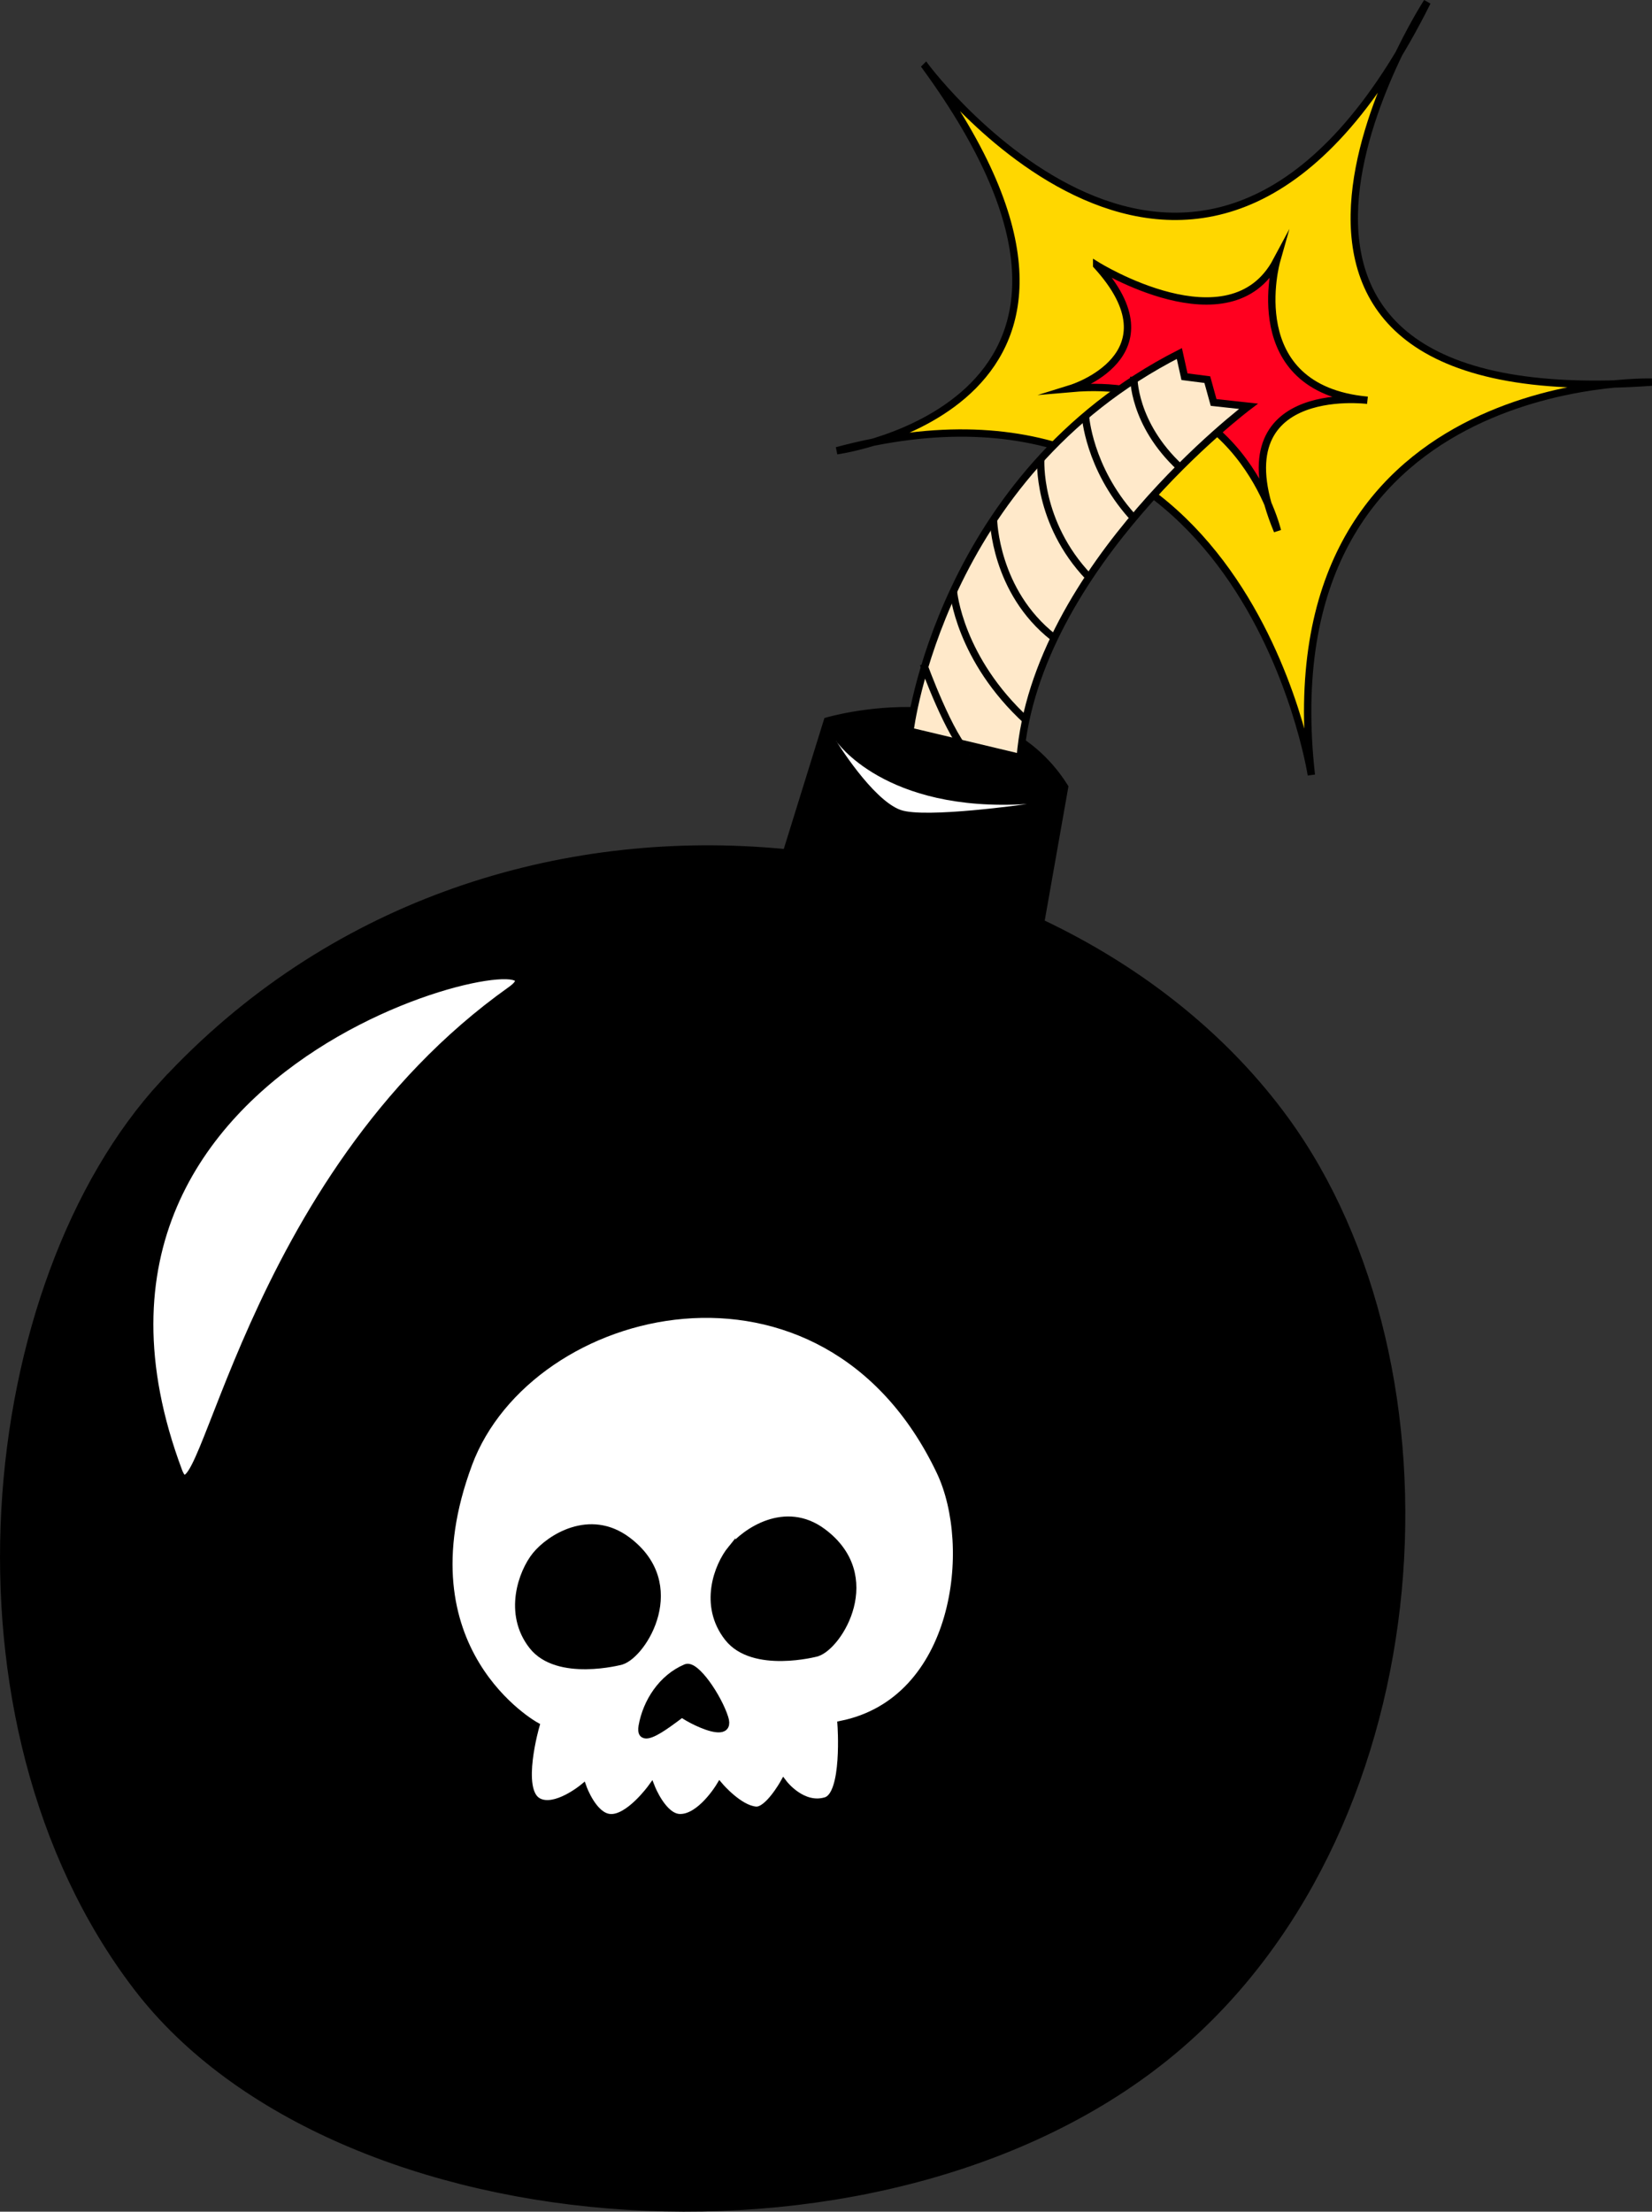 <?xml version="1.0" encoding="UTF-8"?>
<svg id="Layer_1" data-name="Layer 1" xmlns="http://www.w3.org/2000/svg" width="225.16" height="301.31" viewBox="0 0 225.16 301.31">
  <rect x="0" y="0" width="225.16" height="301.31" fill="#333333" stroke="none"/>
  <path d="M22.32,147.61c44.92-48.61,121.83-37.53,152.82,4.92,24.59,33.69,21.3,95.37-14.38,126.13-38.64,33.31-114.86,27.75-142.13-8-27.69-36.3-21.41-95.89,3.69-123.06Z" style="stroke: #000; stroke-miterlimit: 10;"/>
  <path d="M69.62,134.89c-36.25,25.72-42.11,73.99-45.27,65.56-22.11-59.02,56.4-73.46,45.27-65.56Z" style="fill: #fff; stroke: #000; stroke-miterlimit: 10;"/>
  <path d="M107.18,116.2l5.58-17.97s22.49-6.67,32.34,8.99l-3.27,18.5-34.65-9.52Z" style="stroke: #000; stroke-miterlimit: 10;"/>
  <path d="M113.97,100.96s6.55,9.77,26,8.58c0,0-13.98,2.01-17.26.79-3.87-1.44-8.73-9.38-8.73-9.38Z" style="fill: #fff;"/>
  <path d="M126.18,9.13S164.49,60.34,194.52.27c0,0-36.58,56.6,30.61,51.79,0,0-52.56-1.54-46.4,53.52,0,0-9.14-59.09-64.68-44.17,0,0,45.63-6.27,12.13-52.28Z" style="fill: gold; stroke: #000; stroke-miterlimit: 10;"/>
  <path d="M149.47,36.14s18.16,11.33,24.52-.6c0,0-4.93,17.38,12.38,18.99,0,0-20.79-2.64-12.26,17.79,0,0-5-21.42-28.1-19.4,0,0,14.63-4.54,3.46-16.78Z" style="fill: #ff001f; stroke: #000; stroke-miterlimit: 10;"/>
  <path d="M63.86,199.44c8.29-22.26,48.47-32.13,64.27,1.02,4.9,10.29,2.37,31.29-13.49,34.48,0,0,.69,9.57-2.08,10.4-3.22.97-5.76-2.38-5.76-2.38,0,0-2.12,3.78-3.77,3.66-2.29-.17-4.93-3.27-4.93-3.27,0,0-2.61,4.36-5.46,4.28-2.27-.07-3.85-4.08-3.85-4.08,0,0-3.09,4.28-5.65,4.08-2.28-.18-3.67-4.08-3.67-4.08,0,0-3.83,3.16-6.14,1.88-2.83-1.56-.3-10.31-.3-10.31,0,0-18.65-10.24-9.16-35.7Z" style="fill: #fff; stroke: #000; stroke-miterlimit: 10;"/>
  <path d="M73.02,211.9c1.89-2.33,7.34-5.88,12.47-2.05,8.06,6.02,2.21,15.52-.82,16.45,0,0-8.65,2.32-12.1-2.08s-1.42-10.01.45-12.32Z" style="stroke: #000; stroke-miterlimit: 10;"/>
  <path d="M99.68,211.04c1.89-2.33,7.33-6.14,12.46-2.31,8.06,6.02,2.21,15.52-.82,16.45,0,0-8.65,2.32-12.1-2.08s-1.42-9.76.46-12.07Z" style="stroke: #000; stroke-miterlimit: 10;"/>
  <path d="M87.53,235.16c.58-3.28,2.69-6.57,5.96-7.95,1.31-.55,4.38,4,5.28,6.83,1.27,3.97-7.72-1.43-5.51-.6.97-1.43-6.42,5.6-5.73,1.73Z" style="stroke: #000; stroke-miterlimit: 10;"/>
  <path d="M124.02,99.62s4.11-34.85,36.72-51.46l.7,3.16,3.11.4.86,3.11,4.75.52s-29,21.79-31.11,47.85l-15.03-3.58Z" style="fill: #ffe9ca; stroke: #000; stroke-miterlimit: 10;"/>
  <path d="M154.53,51.33s-.16,6.35,6.3,12.36" style="fill: #ffe9ca; stroke: #000; stroke-miterlimit: 10;"/>
  <path d="M125.86,90.47s3.65,10.12,6.3,12.36" style="fill: #ffe9ca; stroke: #000; stroke-miterlimit: 10;"/>
  <path d="M147.94,56.66s.44,7.02,6.3,13.61" style="fill: #ffe9ca; stroke: #000; stroke-miterlimit: 10;"/>
  <path d="M141.85,62.55s-.56,8.61,6.54,16.06" style="fill: #ffe9ca; stroke: #000; stroke-miterlimit: 10;"/>
  <path d="M135.41,70.81s.17,9.75,8.15,16.01" style="fill: #ffe9ca; stroke: #000; stroke-miterlimit: 10;"/>
  <path d="M129.95,80.57s.77,9.2,10.03,17.67" style="fill: #ffe9ca; stroke: #000; stroke-miterlimit: 10;"/>
</svg>